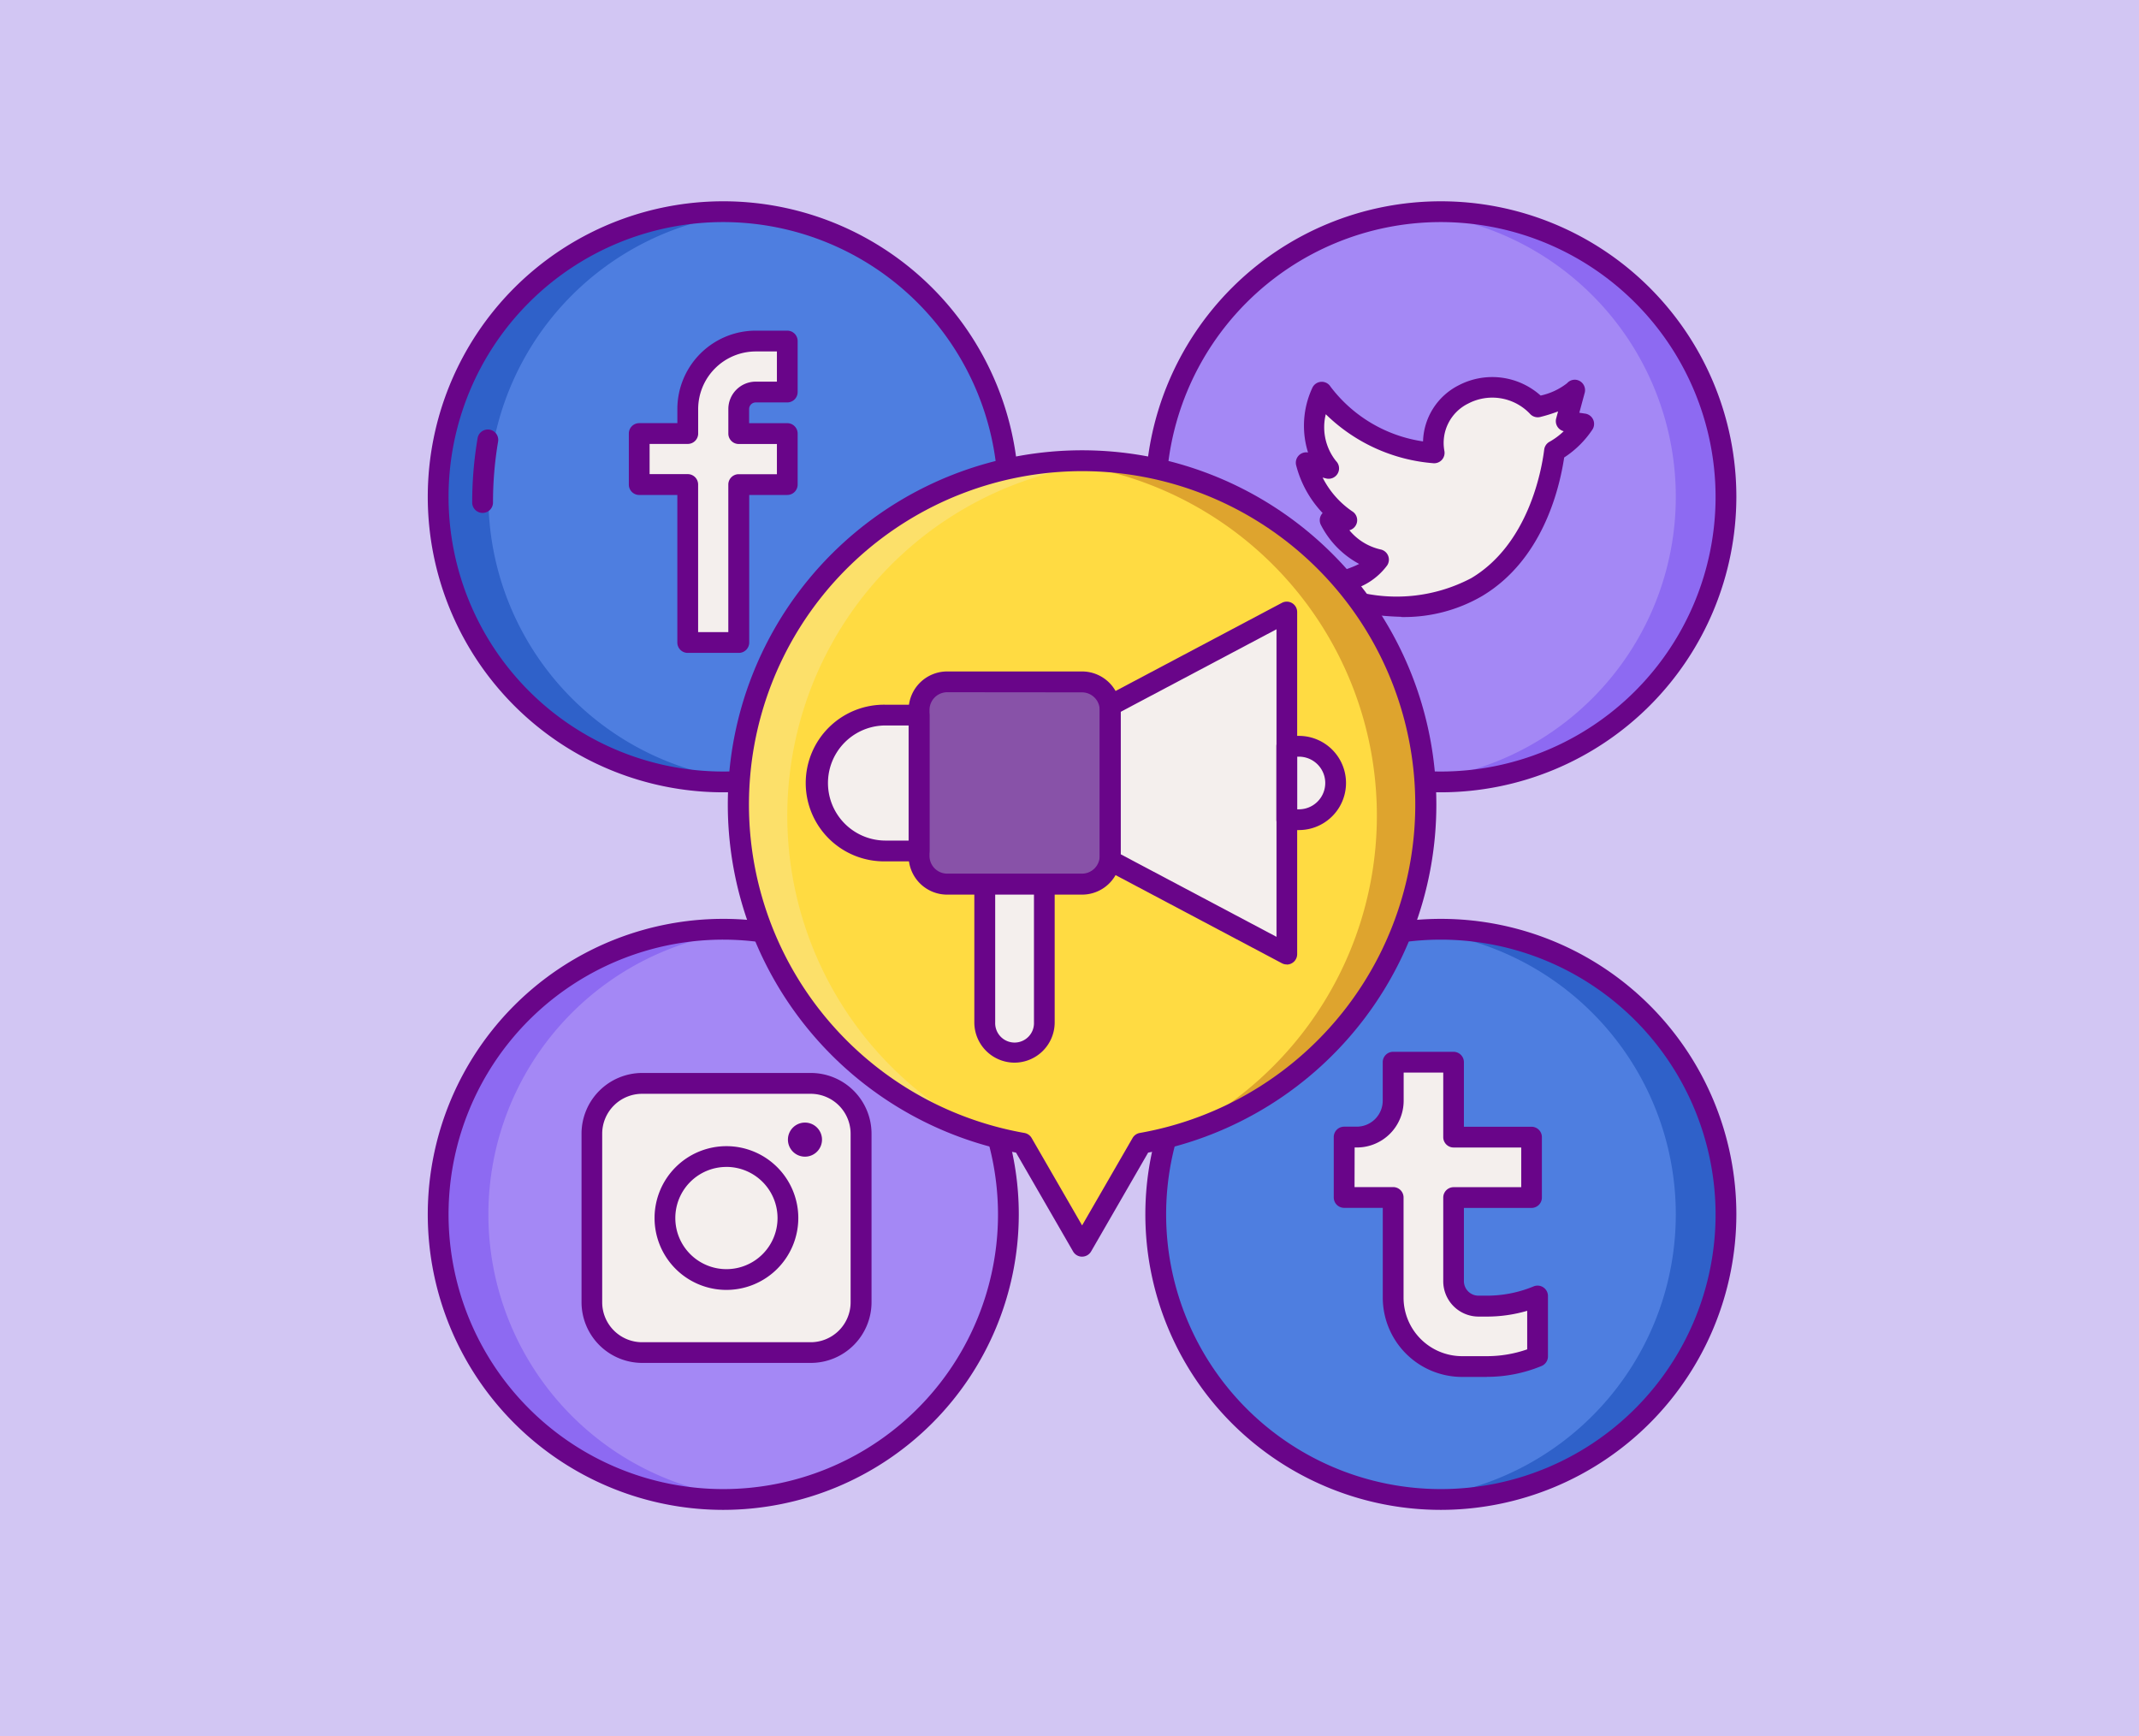 <svg xmlns="http://www.w3.org/2000/svg" width="85" height="69" viewBox="0 0 85 69">
  <g id="Grupo_962083" data-name="Grupo 962083" transform="translate(-179.5 -13189)">
    <rect id="Rectángulo_337757" data-name="Rectángulo 337757" width="85" height="69" transform="translate(179.5 13189)" fill="#d2c6f3"/>
    <g id="medios-de-comunicacion-social" transform="translate(194.5 13195)">
      <g id="Grupo_98571" data-name="Grupo 98571" transform="translate(30.928 30.928)">
        <path id="Trazado_125481" data-name="Trazado 125481" d="M11.33,0A11.33,11.33,0,1,1,0,11.33,11.33,11.33,0,0,1,11.33,0Z" fill="#4e7ee0"/>
      </g>
      <g id="Grupo_98572" data-name="Grupo 98572" transform="translate(30.928 2.413)">
        <circle id="Elipse_5881" data-name="Elipse 5881" cx="11.33" cy="11.33" r="11.33" transform="translate(0 0)" fill="#a488f5"/>
      </g>
      <g id="Grupo_98573" data-name="Grupo 98573" transform="translate(2.413 30.928)">
        <path id="Trazado_125480" data-name="Trazado 125480" d="M11.33,0A11.33,11.33,0,1,1,0,11.33,11.33,11.33,0,0,1,11.33,0Z" transform="translate(0)" fill="#a488f5"/>
      </g>
      <g id="Grupo_98574" data-name="Grupo 98574" transform="translate(8.52 37.055)">
        <path id="Trazado_125447" data-name="Trazado 125447" d="M42.294,182.577H35.6a2,2,0,0,1-2-2v-6.7a2,2,0,0,1,2-2h6.7a2,2,0,0,1,2,2v6.7A2,2,0,0,1,42.294,182.577Z" transform="translate(-33.599 -171.883)" fill="#f4efed"/>
      </g>
      <g id="Grupo_98575" data-name="Grupo 98575" transform="translate(2.413 2.413)">
        <circle id="Elipse_5883" data-name="Elipse 5883" cx="11.33" cy="11.33" r="11.33" transform="translate(0 0)" fill="#4e7ee0"/>
      </g>
      <g id="Grupo_98576" data-name="Grupo 98576" transform="translate(10.402 7.554)">
        <path id="Trazado_125448" data-name="Trazado 125448" d="M47.346,30.941H48.6V28.914H47.346a2.706,2.706,0,0,0-2.7,2.7v.974H42.716v2.027h1.927v6.275H46.67V34.617H48.6V32.59H46.67v-.974A.676.676,0,0,1,47.346,30.941Z" transform="translate(-42.716 -28.914)" fill="#f4efed"/>
      </g>
      <g id="Grupo_98577" data-name="Grupo 98577" transform="translate(9.989 7.141)">
        <path id="Trazado_125449" data-name="Trazado 125449" d="M45.083,39.717H43.056a.413.413,0,0,1-.413-.413V33.442H41.129a.413.413,0,0,1-.413-.413V31a.413.413,0,0,1,.413-.413h1.515v-.561a3.119,3.119,0,0,1,3.115-3.115h1.252a.413.413,0,0,1,.413.413v2.027a.413.413,0,0,1-.413.413H45.759a.263.263,0,0,0-.263.263v.561h1.515a.413.413,0,0,1,.413.413v2.027a.413.413,0,0,1-.413.413H45.5V39.3A.413.413,0,0,1,45.083,39.717Zm-1.614-.825h1.2V33.029a.413.413,0,0,1,.413-.413H46.6v-1.2H45.083A.413.413,0,0,1,44.67,31v-.974a1.09,1.09,0,0,1,1.088-1.088H46.6v-1.2h-.839a2.293,2.293,0,0,0-2.29,2.29V31a.413.413,0,0,1-.413.413H41.541v1.2h1.515a.413.413,0,0,1,.413.413v5.862Z" transform="translate(-40.716 -26.913)" fill="#690589"/>
      </g>
      <g id="Grupo_98578" data-name="Grupo 98578" transform="translate(41.258 2.413)">
        <path id="Trazado_125450" data-name="Trazado 125450" d="M193.25,4c-.337,0-.67.018-1,.046a11.327,11.327,0,0,1,0,22.567c.33.029.662.046,1,.046a11.33,11.33,0,1,0,0-22.66Z" transform="translate(-192.25 -4)" fill="#8d6af2"/>
      </g>
      <g id="Grupo_98579" data-name="Grupo 98579" transform="translate(41.258 30.928)">
        <path id="Trazado_125451" data-name="Trazado 125451" d="M193.25,142.188c-.337,0-.67.018-1,.046a11.327,11.327,0,0,1,0,22.567c.33.029.662.046,1,.046a11.33,11.33,0,1,0,0-22.66Z" transform="translate(-192.25 -142.188)" fill="#2f61c9"/>
      </g>
      <g id="Grupo_98580" data-name="Grupo 98580" transform="translate(2.413 30.928)">
        <path id="Trazado_125452" data-name="Trazado 125452" d="M15.33,164.848c.337,0,.67-.018,1-.046a11.327,11.327,0,0,1,0-22.567c-.33-.029-.662-.046-1-.046a11.33,11.33,0,0,0,0,22.66Z" transform="translate(-4 -142.188)" fill="#8d6af2"/>
      </g>
      <g id="Grupo_98581" data-name="Grupo 98581" transform="translate(2.413 2.413)">
        <path id="Trazado_125453" data-name="Trazado 125453" d="M15.33,26.66c.337,0,.67-.018,1-.046a11.327,11.327,0,0,1,0-22.567C16,4.018,15.667,4,15.33,4a11.33,11.33,0,0,0,0,22.66Z" transform="translate(-4 -4)" fill="#2f61c9"/>
      </g>
      <g id="Grupo_98582" data-name="Grupo 98582" transform="translate(36.581 9.388)">
        <path id="Trazado_125454" data-name="Trazado 125454" d="M169.586,45.634s2.327.277,3.2-.982a3.015,3.015,0,0,1-1.929-1.568h.669a3.978,3.978,0,0,1-1.62-2.288l.9.231a2.774,2.774,0,0,1-.283-3.034A6.114,6.114,0,0,0,175,40.409a2.354,2.354,0,0,1,4.114-1.826,2.986,2.986,0,0,0,1.466-.669l-.334,1.234.694.1a3.453,3.453,0,0,1-1.157,1.08C179.447,42.929,177.517,48.706,169.586,45.634Z" transform="translate(-169.586 -37.802)" fill="#f4efed"/>
      </g>
      <g id="Grupo_98583" data-name="Grupo 98583" transform="translate(36.169 8.974)">
        <path id="Trazado_125455" data-name="Trazado 125455" d="M172.094,45.334a11.892,11.892,0,0,1-4.244-.906.413.413,0,0,1,.2-.795,4.223,4.223,0,0,0,2.378-.4,3.637,3.637,0,0,1-1.526-1.56.412.412,0,0,1,.025-.4.421.421,0,0,1,.049-.063,4.312,4.312,0,0,1-1.053-1.9.413.413,0,0,1,.473-.506,3.57,3.57,0,0,1,.163-2.552.413.413,0,0,1,.346-.255.408.408,0,0,1,.385.192,5.636,5.636,0,0,0,3.676,2.175,2.58,2.58,0,0,1,1.415-2.229,2.881,2.881,0,0,1,3.258.407,2.589,2.589,0,0,0,1.05-.49.406.406,0,0,1,.5-.09.417.417,0,0,1,.2.477l-.213.786.235.035a.413.413,0,0,1,.291.625,3.894,3.894,0,0,1-1.127,1.117c-.2,1.323-.893,4.1-3.272,5.513a6.165,6.165,0,0,1-3.21.827Zm-1.989-1.066a6.366,6.366,0,0,0,4.776-.47c2.257-1.343,2.793-4.25,2.9-5.11a.412.412,0,0,1,.21-.309,2.78,2.78,0,0,0,.566-.42.413.413,0,0,1-.3-.509l.075-.278a6.1,6.1,0,0,1-.708.221.414.414,0,0,1-.39-.106,2.064,2.064,0,0,0-2.472-.428,1.743,1.743,0,0,0-.947,1.887.413.413,0,0,1-.422.486,6.886,6.886,0,0,1-4.292-1.948,2.151,2.151,0,0,0,.408,1.861.413.413,0,0,1-.395.691l-.138-.035a3.563,3.563,0,0,0,1.174,1.34.413.413,0,0,1-.111.753,2.252,2.252,0,0,0,1.237.763.413.413,0,0,1,.26.64,2.635,2.635,0,0,1-1.434.972Z" transform="translate(-167.586 -35.797)" fill="#690589"/>
      </g>
      <g id="Grupo_98584" data-name="Grupo 98584" transform="translate(2 30.515)">
        <path id="Trazado_125456" data-name="Trazado 125456" d="M13.743,163.673A11.743,11.743,0,1,1,25.485,151.93,11.756,11.756,0,0,1,13.743,163.673Zm0-22.66A10.917,10.917,0,1,0,24.659,151.93,10.929,10.929,0,0,0,13.743,141.013Z" transform="translate(-2 -140.188)" fill="#690589"/>
      </g>
      <g id="Grupo_98585" data-name="Grupo 98585" transform="translate(2 2)">
        <path id="Trazado_125457" data-name="Trazado 125457" d="M13.743,25.485A11.743,11.743,0,1,1,25.485,13.743,11.756,11.756,0,0,1,13.743,25.485Zm0-22.66A10.917,10.917,0,1,0,24.659,13.743,10.929,10.929,0,0,0,13.743,2.825Z" transform="translate(-2 -2)" fill="#690589"/>
      </g>
      <g id="Grupo_98586" data-name="Grupo 98586" transform="translate(3.764 11.078)">
        <path id="Trazado_125458" data-name="Trazado 125458" d="M10.96,49.3a.413.413,0,0,1-.413-.413,15.305,15.305,0,0,1,.213-2.545.413.413,0,1,1,.814.138,14.5,14.5,0,0,0-.2,2.407A.413.413,0,0,1,10.96,49.3Z" transform="translate(-10.547 -45.996)" fill="#690589"/>
      </g>
      <g id="Grupo_98587" data-name="Grupo 98587" transform="translate(30.515 2)">
        <path id="Trazado_125459" data-name="Trazado 125459" d="M151.931,25.485a11.743,11.743,0,1,1,11.743-11.743A11.756,11.756,0,0,1,151.931,25.485Zm0-22.66a10.917,10.917,0,1,0,10.917,10.917A10.929,10.929,0,0,0,151.931,2.825Z" transform="translate(-140.189 -2)" fill="#690589"/>
      </g>
      <g id="Grupo_98588" data-name="Grupo 98588" transform="translate(30.515 30.515)">
        <path id="Trazado_125460" data-name="Trazado 125460" d="M151.931,163.673a11.743,11.743,0,1,1,11.743-11.743A11.756,11.756,0,0,1,151.931,163.673Zm0-22.66a10.917,10.917,0,1,0,10.917,10.917A10.929,10.929,0,0,0,151.931,141.013Z" transform="translate(-140.189 -140.188)" fill="#690589"/>
      </g>
      <g id="Grupo_98589" data-name="Grupo 98589" transform="translate(38.414 36.21)">
        <path id="Trazado_125461" data-name="Trazado 125461" d="M183.805,177.483a.991.991,0,0,1-.991-.991v-3.329h3.1v-2.4h-3.1v-2.977h-2.4v1.532a1.446,1.446,0,0,1-1.446,1.446h-.5v2.4h1.948v3.981a2.738,2.738,0,0,0,2.738,2.738h.983a5.291,5.291,0,0,0,2.018-.4v-2.4a5.3,5.3,0,0,1-2.018.4h-.331Z" transform="translate(-178.467 -167.787)" fill="#f4efed"/>
      </g>
      <g id="Grupo_98590" data-name="Grupo 98590" transform="translate(38.001 35.797)">
        <path id="Trazado_125462" data-name="Trazado 125462" d="M182.549,178.707h-.983a3.154,3.154,0,0,1-3.151-3.151v-3.568H176.88a.413.413,0,0,1-.413-.413v-2.4a.413.413,0,0,1,.413-.413h.5a1.034,1.034,0,0,0,1.033-1.033V166.2a.413.413,0,0,1,.413-.413h2.4a.413.413,0,0,1,.413.413v2.565h2.686a.413.413,0,0,1,.413.413v2.4a.413.413,0,0,1-.413.413h-2.686V174.9a.579.579,0,0,0,.578.578h.331a4.855,4.855,0,0,0,1.861-.369.413.413,0,0,1,.57.382v2.4a.413.413,0,0,1-.255.382,5.679,5.679,0,0,1-2.176.431Zm-5.256-7.544h1.535a.413.413,0,0,1,.413.413v3.981a2.328,2.328,0,0,0,2.325,2.325h.983a4.855,4.855,0,0,0,1.605-.271v-1.532a5.677,5.677,0,0,1-1.605.23h-.331a1.405,1.405,0,0,1-1.4-1.4v-3.329a.413.413,0,0,1,.413-.413h2.686V169.59h-2.686a.413.413,0,0,1-.413-.413v-2.565h-1.573v1.119a1.86,1.86,0,0,1-1.858,1.858h-.09Z" transform="translate(-176.467 -165.787)" fill="#690589"/>
      </g>
      <g id="Grupo_98591" data-name="Grupo 98591" transform="translate(8.108 36.642)">
        <path id="Trazado_125463" data-name="Trazado 125463" d="M40.707,181.4h-6.7A2.415,2.415,0,0,1,31.6,178.99v-6.7a2.415,2.415,0,0,1,2.412-2.412h6.7a2.415,2.415,0,0,1,2.412,2.412v6.7A2.414,2.414,0,0,1,40.707,181.4Zm-6.7-10.694a1.588,1.588,0,0,0-1.586,1.586v6.7a1.588,1.588,0,0,0,1.586,1.586h6.7a1.588,1.588,0,0,0,1.586-1.586v-6.7a1.588,1.588,0,0,0-1.586-1.586Z" transform="translate(-31.599 -169.882)" fill="#690589"/>
      </g>
      <g id="Grupo_98592" data-name="Grupo 98592" transform="translate(11.011 39.546)">
        <path id="Trazado_125464" data-name="Trazado 125464" d="M48.526,189.667a2.856,2.856,0,1,1,2.856-2.856A2.859,2.859,0,0,1,48.526,189.667Zm0-4.887a2.031,2.031,0,1,0,2.031,2.031A2.033,2.033,0,0,0,48.526,184.779Z" transform="translate(-45.67 -183.954)" fill="#690589"/>
      </g>
      <g id="Grupo_98593" data-name="Grupo 98593" transform="translate(16.311 38.605)">
        <path id="Trazado_125465" data-name="Trazado 125465" d="M72.032,179.4a.677.677,0,1,1-.677.677A.677.677,0,0,1,72.032,179.4Z" transform="translate(-71.355 -179.395)" fill="#690589"/>
      </g>
      <g id="Grupo_98594" data-name="Grupo 98594" transform="translate(14.335 12.309)">
        <path id="Trazado_125466" data-name="Trazado 125466" d="M89.106,65.623A13.665,13.665,0,1,0,73.078,79.081l.642,1.113,1.721,2.981,1.721-2.981.642-1.113a13.666,13.666,0,0,0,11.3-13.457Z" transform="translate(-61.776 -51.958)" fill="#ffdb42"/>
      </g>
      <g id="Grupo_98596" data-name="Grupo 98596" transform="translate(26.811 12.309)">
        <g id="Grupo_98595" data-name="Grupo 98595">
          <path id="Trazado_125467" data-name="Trazado 125467" d="M123.427,51.958c-.4,0-.8.021-1.189.055a14.1,14.1,0,0,1,4.923,26.752,13.663,13.663,0,0,0-3.734-26.806Z" transform="translate(-122.238 -51.958)" fill="#dea42e"/>
        </g>
      </g>
      <g id="Grupo_98598" data-name="Grupo 98598" transform="translate(14.335 12.309)">
        <g id="Grupo_98597" data-name="Grupo 98597">
          <path id="Trazado_125468" data-name="Trazado 125468" d="M75.441,51.958c.4,0,.8.021,1.189.055a14.1,14.1,0,0,0-4.923,26.752,13.663,13.663,0,0,1,3.734-26.807Z" transform="translate(-61.776 -51.958)" fill="#fce06a"/>
        </g>
      </g>
      <g id="Grupo_98599" data-name="Grupo 98599" transform="translate(17.487 22.417)">
        <path id="Trazado_125469" data-name="Trazado 125469" d="M79.753,106.343h1.333v-5.4H79.753a2.7,2.7,0,0,0,0,5.4Z" transform="translate(-77.053 -100.943)" fill="#f4efed"/>
      </g>
      <g id="Grupo_98600" data-name="Grupo 98600" transform="translate(29.117 18.32)">
        <path id="Trazado_125470" data-name="Trazado 125470" d="M133.412,84.809l7.017-3.718V94.684l-7.017-3.718Z" transform="translate(-133.412 -81.091)" fill="#f4efed"/>
      </g>
      <g id="Grupo_98601" data-name="Grupo 98601" transform="translate(24.135 25.977)">
        <path id="Trazado_125471" data-name="Trazado 125471" d="M110.452,128.033a1.184,1.184,0,0,1-1.183-1.183v-8.655h2.367v8.655A1.184,1.184,0,0,1,110.452,128.033Z" transform="translate(-109.269 -118.195)" fill="#f4efed"/>
      </g>
      <g id="Grupo_98602" data-name="Grupo 98602" transform="translate(23.722 25.564)">
        <path id="Trazado_125472" data-name="Trazado 125472" d="M108.865,126.86a1.6,1.6,0,0,1-1.6-1.6v-8.655a.413.413,0,0,1,.413-.413h2.367a.413.413,0,0,1,.413.413v8.655A1.6,1.6,0,0,1,108.865,126.86Zm-.771-9.839v8.242a.771.771,0,1,0,1.541,0v-8.242Z" transform="translate(-107.269 -116.196)" fill="#690589"/>
      </g>
      <g id="Grupo_98603" data-name="Grupo 98603" transform="translate(21.52 21.095)">
        <path id="Trazado_125473" data-name="Trazado 125473" d="M103.075,102.582H97.712a1.117,1.117,0,0,1-1.117-1.117V95.656a1.117,1.117,0,0,1,1.117-1.117h5.363a1.117,1.117,0,0,1,1.117,1.117v5.809A1.117,1.117,0,0,1,103.075,102.582Z" transform="translate(-96.595 -94.539)" fill="#8852a8"/>
      </g>
      <g id="Grupo_98604" data-name="Grupo 98604" transform="translate(36.134 23.658)">
        <path id="Trazado_125474" data-name="Trazado 125474" d="M167.9,109.877h-.483V106.96h.483a1.458,1.458,0,1,1,0,2.917Z" transform="translate(-167.418 -106.96)" fill="#f4efed"/>
      </g>
      <g id="Grupo_98605" data-name="Grupo 98605" transform="translate(35.721 23.246)">
        <path id="Trazado_125475" data-name="Trazado 125475" d="M166.314,108.7h-.483a.413.413,0,0,1-.413-.413v-2.917a.413.413,0,0,1,.413-.413h.483a1.871,1.871,0,0,1,0,3.742Zm-.07-.825h.07a1.046,1.046,0,0,0,0-2.092h-.07Z" transform="translate(-165.418 -104.96)" fill="#690589"/>
      </g>
      <g id="Grupo_98606" data-name="Grupo 98606" transform="translate(28.704 17.908)">
        <path id="Trazado_125476" data-name="Trazado 125476" d="M138.842,93.509a.412.412,0,0,1-.193-.048l-7.017-3.718a.413.413,0,0,1-.219-.365V83.222a.413.413,0,0,1,.219-.365l7.017-3.718a.413.413,0,0,1,.606.365V93.1a.413.413,0,0,1-.413.413Zm-6.6-4.379,6.192,3.281V80.189l-6.192,3.281Z" transform="translate(-131.412 -79.091)" fill="#690589"/>
      </g>
      <g id="Grupo_98607" data-name="Grupo 98607" transform="translate(17.074 22.004)">
        <path id="Trazado_125477" data-name="Trazado 125477" d="M79.5,105.169H78.166a3.113,3.113,0,1,1,0-6.225H79.5a.413.413,0,0,1,.413.413v5.4A.413.413,0,0,1,79.5,105.169Zm-1.332-5.4a2.287,2.287,0,1,0,0,4.574h.92V99.769Z" transform="translate(-75.053 -98.944)" fill="#690589"/>
      </g>
      <g id="Grupo_98608" data-name="Grupo 98608" transform="translate(21.107 20.683)">
        <path id="Trazado_125478" data-name="Trazado 125478" d="M101.488,101.407H96.125a1.531,1.531,0,0,1-1.53-1.53V94.069a1.531,1.531,0,0,1,1.53-1.53h5.363a1.531,1.531,0,0,1,1.53,1.53v5.809A1.531,1.531,0,0,1,101.488,101.407Zm-5.363-8.043a.705.705,0,0,0-.7.7v5.809a.705.705,0,0,0,.7.7h5.363a.705.705,0,0,0,.7-.7V94.069a.705.705,0,0,0-.7-.7Z" transform="translate(-94.595 -92.539)" fill="#690589"/>
      </g>
      <g id="Grupo_98609" data-name="Grupo 98609" transform="translate(13.922 11.896)">
        <path id="Trazado_125479" data-name="Trazado 125479" d="M73.855,82a.412.412,0,0,1-.357-.206L71.23,77.865a14.078,14.078,0,1,1,5.25,0l-2.267,3.928a.414.414,0,0,1-.358.206Zm0-31.216a13.251,13.251,0,0,0-2.292,26.3.413.413,0,0,1,.287.2l2.006,3.474,2.006-3.474a.413.413,0,0,1,.287-.2,13.251,13.251,0,0,0-2.292-26.3Z" transform="translate(-59.777 -49.958)" fill="#690589"/>
      </g>
    </g>
  </g>
</svg>
